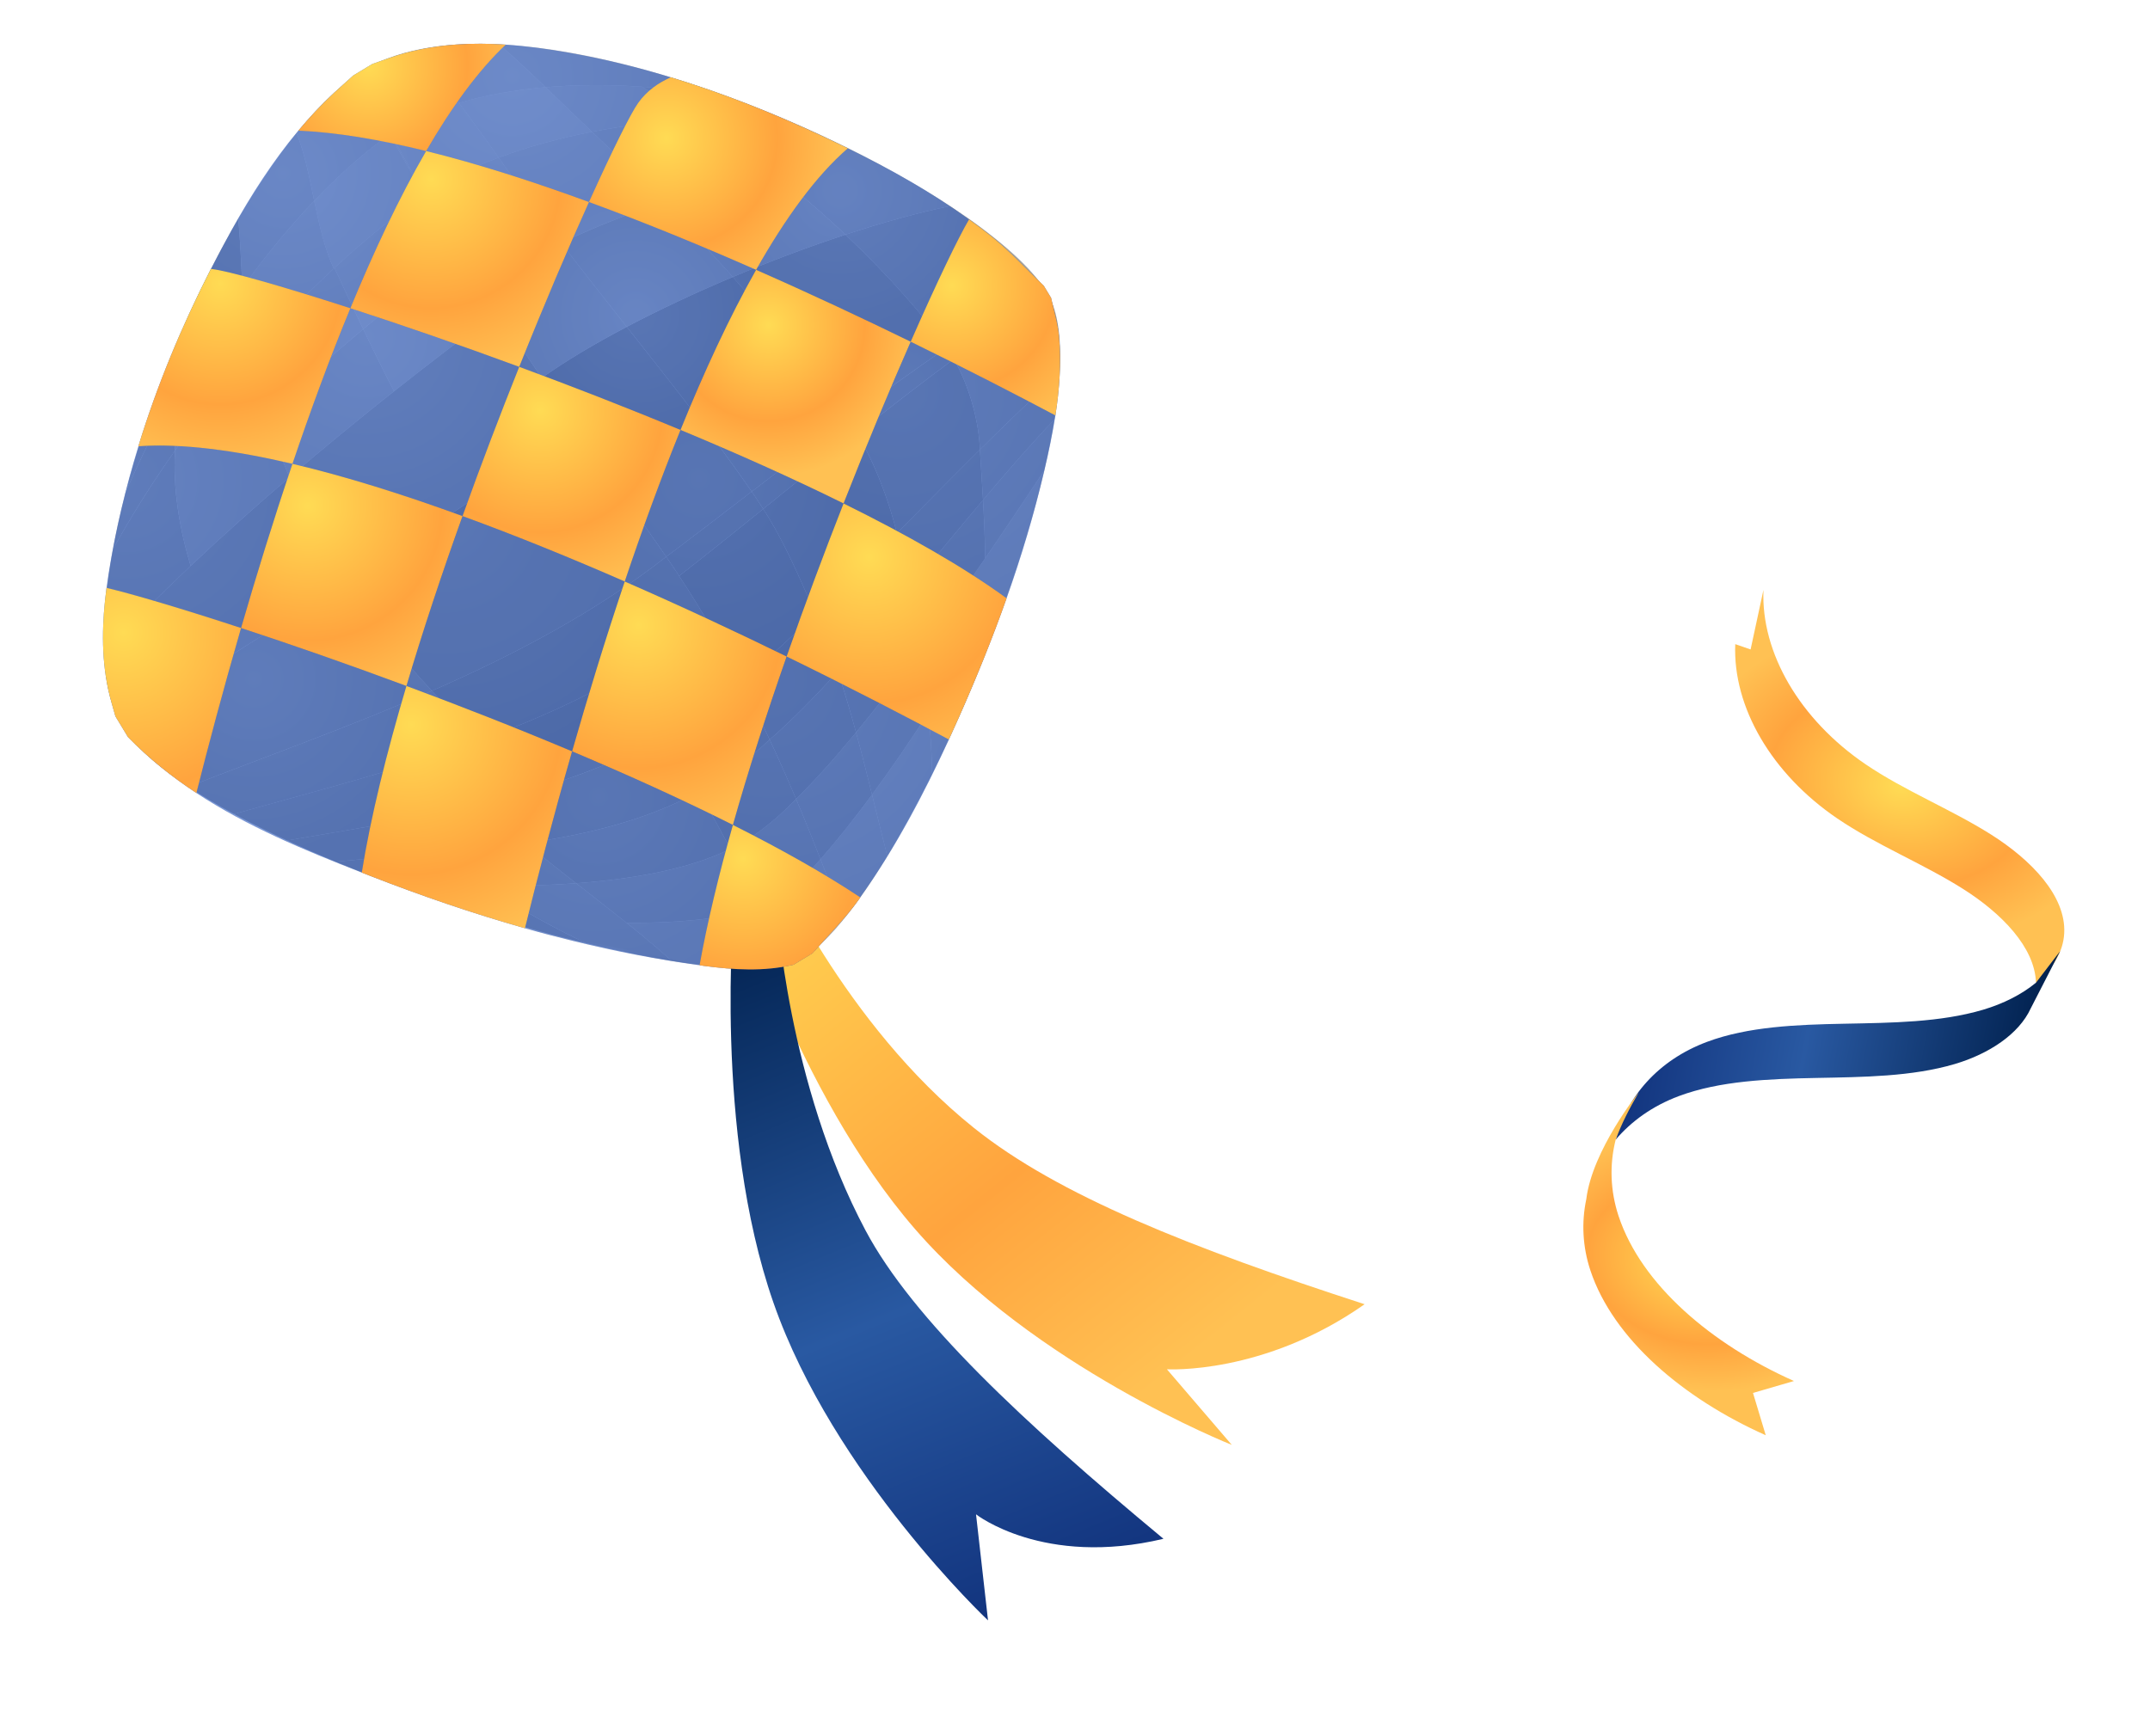<svg width="338" height="273" viewBox="0 0 338 273" fill="none" xmlns="http://www.w3.org/2000/svg">
<path d="M115.104 137.796C115.104 137.796 125.07 171.583 143.835 193.238C162.596 214.891 193.647 227.193 193.647 227.193L183.45 215.306C183.45 215.306 198.662 216.235 214.53 205.077C187.169 196.188 166.395 187.983 153.121 177.358C132.623 160.952 121.411 135.418 121.411 135.418L115.104 137.796Z" fill="url(#paint0_linear)"/>
<path d="M115.384 142.699C115.384 142.699 112.159 177.777 121.592 204.832C131.023 231.886 155.327 254.792 155.327 254.792L153.441 238.112C153.441 238.112 164.039 246.464 182.908 241.96C160.769 223.587 143.46 207.353 136.09 193.509C123.749 170.334 122.123 142.819 122.123 142.819L115.384 142.699Z" fill="url(#paint1_linear)"/>
<path d="M77.371 144.269C71.826 142.582 66.212 140.69 60.76 138.652C65.754 138.992 70.845 139.223 75.869 139.282C81.383 142.673 87.013 145.945 92.155 148.314C87.398 147.166 82.412 145.802 77.371 144.269Z" fill="#A1A1A1"/>
<path d="M92.156 148.314C87.013 145.944 81.384 142.672 75.869 139.281C80.894 139.342 85.851 139.229 90.577 138.883C95.938 143.067 101.31 147.199 105.567 151.074C101.441 150.399 96.912 149.464 92.156 148.314Z" fill="#A9A9A9"/>
<path d="M60.761 138.652C70.746 139.331 81.125 139.577 90.577 138.883C87.898 136.791 85.221 134.685 82.688 132.594C72.899 133.998 62.655 134.531 52.735 135.493C55.351 136.577 58.036 137.632 60.761 138.652Z" fill="#A1A1A1"/>
<path d="M52.735 135.493C62.655 134.531 72.899 133.998 82.688 132.594C80.155 130.501 77.767 128.421 75.663 126.381C65.461 128.837 55.015 130.451 45.128 132.16C47.574 133.295 50.12 134.408 52.735 135.493Z" fill="#A1A1A1"/>
<path d="M105.567 151.075C113.818 152.425 120.464 152.741 124.117 151.661C122.633 148.63 121.12 145.595 119.574 142.56C115.1 144.265 107.49 145.183 98.486 145.096C101.031 147.136 103.438 149.137 105.567 151.075Z" fill="#B0B0B0"/>
<path d="M98.487 145.096C107.491 145.183 115.101 144.265 119.574 142.56C118.028 139.526 116.45 136.495 114.838 133.473C108.556 136.556 100.03 138.19 90.577 138.884C93.257 140.976 95.941 143.055 98.487 145.096Z" fill="#A5A5A5"/>
<path d="M90.577 138.883C100.03 138.189 108.556 136.555 114.838 133.472C113.225 130.452 111.579 127.441 109.895 124.449C101.806 128.907 92.475 131.188 82.688 132.594C85.22 134.685 87.898 136.791 90.577 138.883Z" fill="#999999"/>
<path d="M82.688 132.594C92.475 131.188 101.806 128.908 109.895 124.45C108.212 121.459 106.492 118.485 104.735 115.539C95.823 120.624 85.866 123.924 75.663 126.381C77.767 128.421 80.155 130.501 82.688 132.594Z" fill="#909090"/>
<path d="M124.117 151.66C126.592 150.928 129.484 148.424 132.575 144.636C131.416 141.447 130.223 138.263 128.988 135.092C125.814 138.796 122.314 141.571 119.574 142.559C121.12 145.593 122.633 148.628 124.117 151.66Z" fill="#B7B7B7"/>
<path d="M119.574 142.56C122.314 141.572 125.814 138.797 128.988 135.093C127.754 131.921 126.477 128.763 125.147 125.628C121.787 129.15 118.16 131.919 114.838 133.473C116.45 136.495 118.028 139.526 119.574 142.56Z" fill="#A1A1A1"/>
<path d="M114.838 133.472C118.16 131.918 121.787 129.149 125.147 125.627C123.817 122.49 122.437 119.375 120.994 116.29C117.448 119.629 113.8 122.327 109.895 124.449C111.579 127.44 113.226 130.452 114.838 133.472Z" fill="#909090"/>
<path d="M109.895 124.451C113.8 122.329 117.448 119.63 120.994 116.292C119.551 113.206 118.048 110.152 116.474 107.136C112.844 110.392 108.904 113.161 104.735 115.54C106.492 118.486 108.213 121.46 109.895 124.451Z" fill="#868686"/>
<path d="M132.575 144.638C134.807 141.904 137.141 138.502 139.497 134.617C138.681 131.453 137.893 128.214 137.089 124.955C134.199 128.87 131.44 132.318 128.989 135.093C130.223 138.264 131.416 141.448 132.575 144.638Z" fill="#B8B8B8"/>
<path d="M128.989 135.094C131.44 132.319 134.198 128.871 137.089 124.956C136.284 121.696 135.463 118.417 134.58 115.171C131.269 119.189 128.081 122.761 125.147 125.628C126.477 128.763 127.754 131.922 128.989 135.094Z" fill="#A0A0A0"/>
<path d="M139.497 134.617C141.853 130.731 144.232 126.361 146.548 121.692C146.484 118.581 146.286 115.316 145.978 112.005C143 116.654 139.978 121.039 137.089 124.955C137.892 128.213 138.681 131.453 139.497 134.617Z" fill="#B8B8B8"/>
<path d="M137.089 124.954C139.978 121.038 143.001 116.653 145.978 112.005C145.67 108.692 145.254 105.334 144.754 102.037C141.327 106.689 137.892 111.152 134.58 115.17C135.464 118.416 136.284 121.695 137.089 124.954Z" fill="#A3A3A3"/>
<path d="M125.147 125.627C128.081 122.76 131.269 119.188 134.58 115.17C133.698 111.926 132.754 108.714 131.705 105.591C128.005 109.666 124.41 113.332 120.994 116.29C122.437 119.375 123.817 122.49 125.147 125.627Z" fill="#8F8F8F"/>
<path d="M120.994 116.29C124.41 113.332 128.005 109.666 131.705 105.591C130.654 102.468 129.498 99.432 128.19 96.538C124.059 100.512 120.109 104.134 116.474 107.134C118.048 110.15 119.551 113.204 120.994 116.29Z" fill="#848484"/>
<path d="M134.58 115.171C137.892 111.153 141.327 106.689 144.754 102.038C144.256 98.742 143.675 95.505 143.038 92.436C139.207 97.031 135.404 101.516 131.705 105.591C132.755 108.714 133.698 111.927 134.58 115.171Z" fill="#939393"/>
<path d="M131.705 105.59C135.404 101.515 139.207 97.03 143.038 92.436C142.401 89.367 141.708 86.468 140.987 83.844C136.632 88.242 132.322 92.565 128.191 96.537C129.498 99.431 130.654 102.467 131.705 105.59Z" fill="#888888"/>
<path d="M146.548 121.692C151.182 112.354 155.573 101.817 159.064 91.554C161.127 85.49 162.876 79.522 164.173 73.955C158.432 82.684 151.609 92.736 144.754 102.039C145.752 108.634 146.421 115.471 146.548 121.692Z" fill="#B8B8B8"/>
<path d="M144.754 102.038C148.182 97.387 151.601 92.548 154.881 87.782C154.845 84.601 154.705 81.508 154.541 78.621C150.728 83.137 146.868 87.842 143.037 92.436C143.675 95.505 144.255 98.741 144.754 102.038Z" fill="#9D9D9D"/>
<path d="M143.037 92.436C146.868 87.842 150.728 83.137 154.541 78.621C154.377 75.735 154.188 73.056 154.052 70.702C149.742 74.975 145.342 79.447 140.987 83.845C141.708 86.468 142.401 89.368 143.037 92.436Z" fill="#939393"/>
<path d="M154.881 87.781C158.162 83.013 161.303 78.319 164.173 73.953C164.822 71.17 165.358 68.486 165.765 65.941C162.121 69.778 158.354 74.105 154.541 78.621C154.705 81.507 154.845 84.6 154.881 87.781Z" fill="#AAAAAA"/>
<path d="M154.541 78.622C158.354 74.106 162.121 69.779 165.765 65.942C166.172 63.397 166.449 60.989 166.58 58.758C162.583 62.357 158.362 66.43 154.052 70.703C154.188 73.056 154.377 75.736 154.541 78.622L154.541 78.622Z" fill="#A3A3A3"/>
<path d="M45.128 132.16C57.33 130.051 70.381 128.088 82.775 124.505C80.425 122.136 77.792 119.308 75.206 116.501C62.308 121.188 48.96 124.567 36.788 127.991C39.392 129.402 42.189 130.796 45.128 132.16Z" fill="#A1A1A1"/>
<path d="M36.788 127.992C48.96 124.568 62.308 121.19 75.206 116.502C72.618 113.696 70.076 110.911 67.906 108.624C54.946 114.299 41.738 118.975 29.597 123.714C31.768 125.15 34.182 126.58 36.788 127.992Z" fill="#A1A1A1"/>
<path d="M82.775 124.505C95.169 120.924 106.904 115.722 116.474 107.134C114.711 103.756 112.86 100.428 110.909 97.158C100.547 105.818 88.102 111.815 75.206 116.501C77.792 119.308 80.425 122.136 82.775 124.505Z" fill="#898989"/>
<path d="M75.206 116.502C88.102 111.816 100.547 105.819 110.909 97.16C108.956 93.892 106.904 90.683 104.737 87.546C93.58 96.278 80.867 102.951 67.905 108.625C70.076 110.911 72.618 113.696 75.206 116.502Z" fill="#8C8C8C"/>
<path d="M29.596 123.713C24.84 120.569 21.24 117.4 19.316 114.341C30.027 106.896 42.039 99.426 54.255 91.636C57.589 96.578 63.146 103.605 67.905 108.624C54.945 114.298 41.738 118.974 29.596 123.713Z" fill="#A1A1A1"/>
<path d="M67.906 108.623C63.146 103.604 57.589 96.577 54.256 91.635C66.471 83.847 78.89 75.739 90.416 67.026C95.162 73.85 99.972 80.65 104.737 87.545C93.581 96.276 80.867 102.949 67.906 108.623Z" fill="#929292"/>
<path d="M19.317 114.341C30.028 106.896 42.039 99.426 54.256 91.636C51.284 87.224 48.185 81.353 45.509 75.046C34.738 84.274 24.562 93.777 16.351 102.669C16.564 107.449 17.505 111.456 19.317 114.341Z" fill="#A1A1A1"/>
<path d="M16.351 102.669C16.136 97.889 16.651 92.338 17.752 86.366C20.61 81.197 23.893 75.981 27.516 70.849C27.157 76.877 28.247 83.264 29.969 88.984C25.053 93.625 20.455 98.223 16.351 102.669Z" fill="#A1A1A1"/>
<path d="M29.969 88.985C28.247 83.266 27.157 76.879 27.516 70.85C31.139 65.718 35.098 60.672 39.305 55.842C40.581 61.996 42.833 68.739 45.509 75.046C40.123 79.661 34.886 84.344 29.969 88.985Z" fill="#B1B1B1"/>
<path d="M54.256 91.635C66.471 83.847 78.89 75.739 90.416 67.026C86.287 61.086 82.205 55.129 78.243 49.07C67.647 56.864 56.28 65.817 45.509 75.045C48.185 81.352 51.284 87.224 54.256 91.635Z" fill="#A9A9A9"/>
<path d="M45.509 75.046C50.895 70.431 56.43 65.886 61.942 61.52C60.275 58.295 58.66 55.018 57.1 51.764C51.947 56.052 46.807 60.633 41.883 65.386C42.94 68.63 44.171 71.892 45.509 75.046Z" fill="#BCBCBC"/>
<path d="M41.882 65.386C46.807 60.633 51.947 56.051 57.099 51.763C55.539 48.507 54.032 45.273 52.577 42.133C47.967 46.398 43.513 51.011 39.306 55.841C39.944 58.918 40.825 62.142 41.882 65.386Z" fill="#C3C3C3"/>
<path d="M61.942 61.519C67.455 57.154 72.946 52.967 78.243 49.071C76.262 46.041 74.311 42.987 72.398 39.897C67.42 43.478 62.253 47.474 57.099 51.763C58.66 55.018 60.275 58.294 61.942 61.519Z" fill="#C3C3C3"/>
<path d="M57.099 51.763C62.254 47.473 67.42 43.477 72.398 39.897C70.486 36.808 68.612 33.684 66.785 30.516C61.954 33.951 57.187 37.867 52.577 42.133C54.032 45.273 55.539 48.507 57.099 51.763Z" fill="#CBCBCB"/>
<path d="M116.474 107.135C113.509 101.454 110.296 95.911 106.77 90.56C110.818 87.424 115.276 83.837 119.985 80.033C123.213 84.985 125.738 90.907 128.19 96.539C124.059 100.513 120.109 104.135 116.474 107.135Z" fill="#818181"/>
<path d="M128.19 96.539C125.738 90.907 123.213 84.985 119.985 80.033C124.694 76.229 129.652 72.207 134.698 68.203C137.271 72.277 139.661 78.321 140.987 83.846C136.631 88.243 132.321 92.567 128.19 96.539Z" fill="#848484"/>
<path d="M140.987 83.846C139.661 78.321 137.271 72.277 134.698 68.204C139.744 64.198 144.878 60.21 149.94 56.473C151.857 59.67 153.854 65.285 154.052 70.703C149.742 74.976 145.342 79.448 140.987 83.846Z" fill="#8F8F8F"/>
<path d="M154.052 70.703C153.854 65.285 151.857 59.67 149.94 56.472C155.001 52.735 159.989 49.246 164.741 46.243C166.361 49.041 166.894 53.389 166.58 58.758C162.583 62.356 158.362 66.43 154.052 70.703Z" fill="#A0A0A0"/>
<path d="M106.769 90.559C106.104 89.547 105.426 88.543 104.737 87.545C108.845 84.471 113.381 80.98 118.181 77.294C118.807 78.2 119.388 79.118 119.985 80.032C115.276 83.836 110.818 87.423 106.769 90.559Z" fill="#8A8A8A"/>
<path d="M119.985 80.032C119.388 79.118 118.807 78.2 118.181 77.295C122.982 73.611 128.043 69.735 133.202 65.893C133.688 66.593 134.253 67.501 134.698 68.203C129.653 72.207 124.694 76.228 119.985 80.032Z" fill="#8D8D8D"/>
<path d="M134.698 68.204C134.253 67.502 133.688 66.594 133.202 65.894C138.361 62.05 143.616 58.243 148.8 54.693C149.147 55.191 149.646 55.986 149.94 56.473C144.878 60.21 139.744 64.198 134.698 68.204Z" fill="#959595"/>
<path d="M149.94 56.471C149.646 55.985 149.148 55.189 148.8 54.692C153.986 51.144 159.099 47.855 163.978 45.051C164.261 45.456 164.516 45.853 164.741 46.242C159.989 49.246 155.001 52.734 149.94 56.471Z" fill="#A2A2A2"/>
<path d="M104.737 87.545C98.208 78.097 91.595 68.831 85.178 59.429C88.824 56.823 93.402 54.087 98.532 51.386C105.434 60.116 112.255 68.728 118.181 77.295C113.382 80.98 108.845 84.472 104.737 87.545Z" fill="#8E8E8E"/>
<path d="M118.181 77.295C112.255 68.729 105.434 60.117 98.532 51.386C103.663 48.686 109.346 46.02 115.201 43.552C122.246 51.447 128.603 59.264 133.202 65.893C128.043 69.735 122.981 73.612 118.181 77.295Z" fill="#909090"/>
<path d="M85.178 59.428C88.824 56.822 93.402 54.086 98.532 51.385C95.081 47.021 91.609 42.627 88.22 38.194C83.345 40.501 79.06 42.901 75.731 45.188C78.808 49.994 81.969 54.728 85.178 59.428Z" fill="#B8B8B8"/>
<path d="M75.731 45.189C79.06 42.902 83.345 40.501 88.22 38.195C84.831 33.764 81.523 29.293 78.397 24.777C73.929 26.435 69.971 28.374 66.785 30.516C69.661 35.505 72.654 40.384 75.731 45.189Z" fill="#CACACA"/>
<path d="M98.532 51.386C103.663 48.685 109.346 46.019 115.201 43.551C111.679 39.603 107.986 35.634 104.253 31.783C98.562 33.682 93.096 35.89 88.221 38.195C91.61 42.628 95.081 47.022 98.532 51.386Z" fill="#B7B7B7"/>
<path d="M88.22 38.195C93.096 35.89 98.562 33.682 104.253 31.782C100.521 27.932 96.752 24.2 93.077 20.722C87.847 21.741 82.866 23.118 78.396 24.777C81.523 29.293 84.831 33.764 88.22 38.195Z" fill="#C7C7C7"/>
<path d="M133.202 65.892C128.603 59.263 122.246 51.447 115.201 43.551C121.057 41.081 127.086 38.81 132.909 36.898C139.864 43.471 145.528 50.001 148.8 54.692C143.616 58.241 138.361 62.049 133.202 65.892Z" fill="#979797"/>
<path d="M148.8 54.692C145.527 50.002 139.864 43.472 132.909 36.898C138.73 34.985 144.346 33.432 149.377 32.401C156.126 36.836 161.306 41.242 163.978 45.052C159.099 47.856 153.986 51.144 148.8 54.692Z" fill="#A3A3A3"/>
<path d="M115.2 43.551C121.057 41.081 127.086 38.81 132.909 36.898C129.431 33.61 125.628 30.311 121.641 27.225C115.862 28.294 109.945 29.884 104.253 31.782C107.986 35.634 111.679 39.602 115.2 43.551Z" fill="#B4B4B4"/>
<path d="M104.253 31.783C109.945 29.885 115.862 28.295 121.641 27.225C117.653 24.14 113.48 21.268 109.257 18.831C103.788 19.049 98.308 19.706 93.078 20.723C96.752 24.2 100.522 27.933 104.253 31.783Z" fill="#C0C0C0"/>
<path d="M132.909 36.898C125.953 30.323 117.702 23.703 109.257 18.831C114.725 18.613 120.182 18.835 125.365 19.576C134.31 23.502 142.627 27.966 149.377 32.401C144.346 33.432 138.73 34.985 132.909 36.898Z" fill="#AFAFAF"/>
<path d="M17.752 86.366C18.288 83.46 18.962 80.452 19.759 77.388C22.135 71.896 24.921 66.337 28.015 60.911C27.781 64.449 27.657 67.94 27.488 70.887C23.877 76.006 20.602 81.209 17.752 86.366Z" fill="#A1A1A1"/>
<path d="M27.488 70.887C27.657 67.94 27.782 64.449 28.015 60.911C31.108 55.485 34.506 50.193 38.106 45.236C38.312 49.069 38.599 52.878 39.242 55.914C35.048 60.733 31.101 65.769 27.488 70.887Z" fill="#B6B6B6"/>
<path d="M19.76 77.386C24.512 66.404 30.907 55.149 38.106 45.234C37.898 41.401 37.77 37.546 37.444 34.419C31.565 44.501 26.305 56.403 22.503 68.053C21.477 71.196 20.557 74.32 19.76 77.386Z" fill="#A1A1A1"/>
<path d="M39.242 55.913C38.599 52.877 38.312 49.068 38.106 45.235C41.704 40.277 45.504 35.654 49.399 31.568C50.184 35.336 51.02 39.106 52.473 42.23C47.876 46.488 43.437 51.093 39.242 55.913Z" fill="#C5C5C5"/>
<path d="M52.473 42.231C51.02 39.107 50.184 35.338 49.398 31.569C53.294 27.483 57.283 23.933 61.264 21.121C63.024 24.281 64.818 27.457 66.64 30.62C61.821 34.057 57.069 37.971 52.473 42.231Z" fill="#CECECE"/>
<path d="M38.106 45.236C37.898 41.403 37.769 37.547 37.444 34.421C40.383 29.379 43.477 24.793 46.623 20.92C47.877 24.035 48.613 27.8 49.399 31.569C45.503 35.655 41.704 40.278 38.106 45.236Z" fill="#BEBEBE"/>
<path d="M49.399 31.568C48.613 27.8 47.877 24.035 46.623 20.919C49.767 17.046 52.963 13.887 56.104 11.7C57.781 14.809 59.505 17.957 61.264 21.119C57.283 23.931 53.294 27.482 49.399 31.568Z" fill="#C6C6C6"/>
<path d="M66.64 30.62C66.689 30.585 66.737 30.55 66.785 30.516C64.963 27.353 63.167 24.18 61.407 21.019C61.359 21.051 61.312 21.086 61.264 21.12C63.024 24.28 64.818 27.456 66.64 30.619L66.64 30.62Z" fill="#D1D1D1"/>
<path d="M61.264 21.119C61.312 21.086 61.359 21.051 61.408 21.019C59.647 17.858 57.923 14.71 56.244 11.603C56.197 11.635 56.151 11.667 56.104 11.699C57.782 14.808 59.505 17.957 61.265 21.119L61.264 21.119Z" fill="#CACACA"/>
<path d="M66.785 30.516C64.963 27.352 63.167 24.179 61.408 21.019C64.373 19.009 68.026 17.395 72.158 16.177C74.271 19.032 76.41 21.911 78.397 24.777C73.929 26.435 69.971 28.374 66.785 30.516Z" fill="#D1D1D1"/>
<path d="M78.397 24.777C76.41 21.912 74.271 19.033 72.158 16.177C76.29 14.961 80.898 14.14 85.776 13.717C88.251 16.092 90.728 18.511 93.077 20.723C87.847 21.741 82.866 23.118 78.397 24.777Z" fill="#CECECE"/>
<path d="M61.408 21.02C59.647 17.859 57.923 14.711 56.244 11.604C58.99 9.725 62.313 8.46 66.067 7.718C67.956 10.491 70.044 13.324 72.158 16.178C68.026 17.396 64.373 19.01 61.408 21.02Z" fill="#CACACA"/>
<path d="M72.158 16.176C70.044 13.322 67.956 10.49 66.067 7.717C69.823 6.975 74.009 6.757 78.48 6.975C80.826 9.012 83.3 11.342 85.776 13.716C80.898 14.139 76.29 14.96 72.158 16.176Z" fill="#C7C7C7"/>
<path d="M93.078 20.722C90.728 18.51 88.252 16.091 85.776 13.716C90.653 13.293 95.798 13.271 101 13.645C103.783 15.425 106.544 17.27 109.257 18.83C103.788 19.048 98.308 19.705 93.078 20.722Z" fill="#C5C5C5"/>
<path d="M109.257 18.831C106.544 17.272 103.783 15.427 101 13.646C106.202 14.022 111.46 14.798 116.567 15.974C119.544 17.107 122.487 18.314 125.364 19.577C120.181 18.836 114.724 18.614 109.257 18.831Z" fill="#B6B6B6"/>
<path d="M85.776 13.718C95.53 12.874 106.354 13.622 116.568 15.974C113.592 14.841 110.582 13.782 107.57 12.818C97.509 9.594 87.424 7.413 78.48 6.976C80.826 9.014 83.3 11.344 85.776 13.718Z" fill="#BEBEBE"/>
<g opacity="0.8">
<g opacity="0.8">
<g opacity="0.8">
<g opacity="0.8">
<g opacity="0.8">
<path opacity="0.8" d="M123.662 103.229C134.184 108.368 143.111 113.033 149.172 116.28C149.695 115.138 150.214 113.995 150.723 112.846C153.465 106.672 156.001 100.423 158.246 94.075C151.505 89.149 142.592 84.094 132.615 79.161C129.6 86.835 126.545 94.988 123.662 103.229Z" fill="url(#paint2_radial)"/>
</g>
</g>
</g>
</g>
<g opacity="0.8">
<g opacity="0.8">
<g opacity="0.8">
<g opacity="0.8">
<path opacity="0.8" d="M98.215 91.433C100.918 83.391 103.853 75.314 106.981 67.602C98.457 64.054 89.835 60.708 81.625 57.68C78.662 65.091 75.621 73.04 72.711 81.148C81.226 84.256 89.865 87.785 98.215 91.433Z" fill="url(#paint3_radial)"/>
</g>
</g>
</g>
</g>
<g opacity="0.8">
<g opacity="0.8">
<g opacity="0.8">
<g opacity="0.8">
<path opacity="0.8" d="M109.979 151.773C110.22 151.805 110.456 151.85 110.697 151.882C115.375 152.497 120.077 152.798 124.745 151.695C125.745 151.092 126.746 150.488 127.746 149.884C130.133 147.145 132.749 144.572 134.869 141.638C134.996 141.462 135.116 141.28 135.242 141.102C129.556 137.317 122.715 133.484 115.217 129.71C113.009 137.52 111.198 144.996 109.979 151.773Z" fill="url(#paint4_radial)"/>
</g>
</g>
</g>
</g>
<g opacity="0.8">
<g opacity="0.8">
<g opacity="0.8">
<g opacity="0.8">
<path opacity="0.8" d="M16.747 92.437C16.045 97.733 15.878 103.058 16.999 108.367C17.301 109.803 17.755 111.208 18.14 112.629C18.799 113.718 19.458 114.809 20.117 115.9C23.432 119.297 27.05 122.176 30.873 124.693C32.701 117.444 35.071 108.499 37.897 98.753C28.419 95.642 20.878 93.422 16.747 92.437Z" fill="url(#paint5_radial)"/>
</g>
</g>
</g>
</g>
<g opacity="0.8">
<g opacity="0.8">
<g opacity="0.8">
<g opacity="0.8">
<path opacity="0.8" d="M55.082 48.466C43.816 44.816 35.642 42.551 33.283 42.297C33.239 42.294 33.197 42.298 33.154 42.294C28.549 51.295 24.697 60.569 21.752 70.166C28.561 69.695 36.867 70.79 45.977 72.93C48.782 64.648 51.829 56.347 55.082 48.466Z" fill="url(#paint6_radial)"/>
</g>
</g>
</g>
</g>
<g opacity="0.8">
<g opacity="0.8">
<g opacity="0.8">
<g opacity="0.8">
<path opacity="0.8" d="M165.92 65.32C166.56 61.202 166.867 57.048 166.478 52.828C166.292 50.81 165.666 48.832 165.241 46.834C164.857 46.198 164.472 45.561 164.088 44.926C161.342 42.314 158.764 39.493 155.816 37.133C154.679 36.221 153.518 35.349 152.342 34.499C150.651 37.374 147.3 44.324 143.168 53.73C152.205 58.148 160.061 62.213 165.92 65.32Z" fill="url(#paint7_radial)"/>
</g>
</g>
</g>
</g>
<g opacity="0.8">
<g opacity="0.8">
<g opacity="0.8">
<g opacity="0.8">
<path opacity="0.8" d="M89.937 118.143C81.226 114.473 72.361 111.002 63.894 107.857C60.77 118.387 58.272 128.462 56.877 137.205L58.405 137.803C66.338 140.893 74.37 143.644 82.525 145.956C84.338 138.603 86.849 128.912 89.937 118.143Z" fill="url(#paint8_radial)"/>
</g>
</g>
</g>
</g>
<g opacity="0.8">
<g opacity="0.8">
<g opacity="0.8">
<g opacity="0.8">
<path opacity="0.8" d="M100.336 16.167C99.171 17.799 96.321 23.493 92.593 31.767C101.379 34.99 110.288 38.655 118.866 42.429C123.449 34.324 128.282 27.654 133.288 23.319C132.036 22.706 130.777 22.101 129.512 21.51C121.679 17.84 113.684 14.653 105.462 12.155C103.493 13.014 101.678 14.29 100.336 16.167Z" fill="url(#paint9_radial)"/>
</g>
</g>
</g>
</g>
<g opacity="0.8">
<g opacity="0.8">
<g opacity="0.8">
<g opacity="0.8">
<path opacity="0.8" d="M66.993 23.747C70.996 16.847 75.188 11.088 79.511 7.019C74.26 6.667 69.006 6.923 63.765 8.309C61.989 8.778 60.275 9.471 58.533 10.06C57.533 10.664 56.533 11.268 55.532 11.873C54.528 12.779 53.515 13.676 52.52 14.594C50.5 16.464 48.647 18.461 46.903 20.539C52.896 20.801 59.699 21.949 66.993 23.747Z" fill="url(#paint10_radial)"/>
</g>
</g>
</g>
</g>
<g opacity="0.8">
<g opacity="0.8">
<g opacity="0.8">
<g opacity="0.8">
<path opacity="0.8" d="M149.181 116.28C145.203 124.919 140.777 133.33 135.235 141.099C129.554 137.318 122.709 133.483 115.22 129.711C117.64 121.115 120.553 112.128 123.659 103.225C134.183 108.375 143.108 113.032 149.181 116.28Z" fill="url(#paint11_radial)"/>
</g>
</g>
</g>
</g>
<g opacity="0.8">
<g opacity="0.8">
<g opacity="0.8">
<g opacity="0.8">
<path opacity="0.8" d="M45.973 72.928C42.993 81.753 40.274 90.529 37.896 98.758C28.417 95.646 20.884 93.42 16.748 92.428C16.844 91.689 16.95 90.941 17.07 90.186C18.166 83.352 19.753 76.686 21.757 70.171C28.555 69.694 36.869 70.797 45.973 72.928Z" fill="url(#paint12_radial)"/>
</g>
</g>
</g>
</g>
<g opacity="0.8">
<g opacity="0.8">
<g opacity="0.8">
<g opacity="0.8">
<path opacity="0.8" d="M72.711 81.149C69.522 90.031 66.493 99.1 63.894 107.858C72.361 111.002 81.226 114.473 89.937 118.144C92.358 109.697 95.135 100.595 98.215 91.433C89.865 87.785 81.226 84.256 72.711 81.149Z" fill="url(#paint13_radial)"/>
</g>
</g>
</g>
</g>
<g opacity="0.8">
<g opacity="0.8">
<g opacity="0.8">
<g opacity="0.8">
<path opacity="0.8" d="M165.924 65.317C165.457 68.266 164.845 71.18 164.156 74.094C162.566 80.884 160.567 87.536 158.249 94.07C151.508 89.149 142.593 84.096 132.615 79.159C136.332 69.704 139.981 60.984 143.165 53.726C152.207 58.143 160.061 62.206 165.924 65.317Z" fill="url(#paint14_radial)"/>
</g>
</g>
</g>
</g>
<g opacity="0.8">
<g opacity="0.8">
<g opacity="0.8">
<g opacity="0.8">
<path opacity="0.8" d="M81.625 57.681C89.834 60.709 98.457 64.055 106.981 67.603C110.69 58.461 114.672 49.847 118.866 42.43C110.288 38.656 101.379 34.991 92.593 31.767C89.409 38.828 85.587 47.771 81.625 57.681Z" fill="url(#paint15_radial)"/>
</g>
</g>
</g>
</g>
<g opacity="0.8">
<g opacity="0.8">
<g opacity="0.8">
<g opacity="0.8">
<path opacity="0.8" d="M66.993 23.751C62.801 30.983 58.808 39.444 55.082 48.471C43.82 44.823 35.64 42.553 33.286 42.3C33.237 42.299 33.19 42.296 33.161 42.299C34.212 40.238 35.309 38.178 36.431 36.135C39.493 30.626 42.874 25.34 46.904 20.535C52.899 20.805 59.702 21.953 66.993 23.751Z" fill="url(#paint16_radial)"/>
</g>
</g>
</g>
</g>
<g opacity="0.8">
<g opacity="0.8">
<g opacity="0.8">
<g opacity="0.8">
<path opacity="0.8" d="M109.98 151.767C100.642 150.507 91.508 148.504 82.526 145.959L109.98 151.767Z" fill="url(#paint17_radial)"/>
</g>
</g>
</g>
</g>
<g opacity="0.8">
<g opacity="0.8">
<g opacity="0.8">
<g opacity="0.8">
<path opacity="0.8" d="M152.346 34.498C150.652 37.368 147.303 44.324 143.165 53.724C135.71 50.086 127.456 46.203 118.863 42.429C123.455 34.321 128.281 27.651 133.295 23.319C139.926 26.57 146.361 30.159 152.346 34.498Z" fill="url(#paint18_radial)"/>
</g>
</g>
</g>
</g>
<g opacity="0.8">
<g opacity="0.8">
<g opacity="0.8">
<g opacity="0.8">
<path opacity="0.8" d="M98.215 91.433C107.213 95.362 115.873 99.424 123.662 103.23C126.545 94.989 129.6 86.836 132.615 79.161C124.569 75.182 115.832 71.284 106.981 67.603C103.853 75.314 100.918 83.391 98.215 91.433Z" fill="url(#paint19_radial)"/>
</g>
</g>
</g>
</g>
<g opacity="0.8">
<g opacity="0.8">
<g opacity="0.8">
<g opacity="0.8">
<path opacity="0.8" d="M115.217 129.711C107.328 125.741 98.715 121.842 89.937 118.144C86.849 128.912 84.338 138.603 82.525 145.956C91.512 148.506 100.65 150.509 109.979 151.773C111.198 144.996 113.009 137.52 115.217 129.711Z" fill="url(#paint20_radial)"/>
</g>
</g>
</g>
</g>
<g opacity="0.8">
<g opacity="0.8">
<g opacity="0.8">
<g opacity="0.8">
<path opacity="0.8" d="M89.937 118.143C98.715 121.841 107.329 125.74 115.217 129.71C117.646 121.116 120.552 112.123 123.662 103.229C115.873 99.423 107.213 95.362 98.215 91.432C95.135 100.594 92.358 109.696 89.937 118.143Z" fill="url(#paint21_radial)"/>
</g>
</g>
</g>
</g>
<g opacity="0.8">
<g opacity="0.8">
<g opacity="0.8">
<g opacity="0.8">
<path opacity="0.8" d="M132.615 79.161C136.33 69.708 139.981 60.989 143.168 53.73C135.714 50.086 127.458 46.207 118.866 42.429C114.672 49.845 110.69 58.46 106.981 67.602C115.832 71.283 124.569 75.182 132.615 79.161Z" fill="url(#paint22_radial)"/>
</g>
</g>
</g>
</g>
<g opacity="0.8">
<g opacity="0.8">
<g opacity="0.8">
<g opacity="0.8">
<path opacity="0.8" d="M63.892 107.852C60.768 118.392 58.274 128.46 56.872 137.201C47.859 133.682 38.909 129.984 30.875 124.695C32.697 117.439 35.066 108.501 37.896 98.758C45.554 101.267 54.477 104.359 63.892 107.852Z" fill="url(#paint23_radial)"/>
</g>
</g>
</g>
</g>
<g opacity="0.8">
<g opacity="0.8">
<g opacity="0.8">
<g opacity="0.8">
<path opacity="0.8" d="M105.46 12.159C103.497 13.018 101.676 14.29 100.342 16.166C99.175 17.802 96.32 23.497 92.586 31.77C83.776 28.532 75.085 25.75 66.992 23.752C70.996 16.851 75.192 11.09 79.512 7.023C82.823 7.24 86.141 7.702 89.457 8.288C94.895 9.252 100.229 10.559 105.46 12.159Z" fill="url(#paint24_radial)"/>
</g>
</g>
</g>
</g>
<g opacity="0.8">
<g opacity="0.8">
<g opacity="0.8">
<g opacity="0.8">
<path opacity="0.8" d="M72.711 81.15C75.621 73.041 78.662 65.092 81.625 57.681C71.905 54.097 62.774 50.958 55.082 48.468C51.829 56.349 48.782 64.649 45.977 72.932C54.382 74.909 63.467 77.776 72.711 81.15Z" fill="url(#paint25_radial)"/>
</g>
</g>
</g>
</g>
<g opacity="0.8">
<g opacity="0.8">
<g opacity="0.8">
<g opacity="0.8">
<path opacity="0.8" d="M45.977 72.932C42.99 81.749 40.28 90.531 37.897 98.753C45.554 101.265 54.472 104.358 63.894 107.859C66.493 99.101 69.522 90.032 72.711 81.15C63.468 77.776 54.382 74.909 45.977 72.932Z" fill="url(#paint26_radial)"/>
</g>
</g>
</g>
</g>
<g opacity="0.8">
<g opacity="0.8">
<g opacity="0.8">
<g opacity="0.8">
<path opacity="0.8" d="M92.593 31.767C83.776 28.533 75.089 25.744 66.993 23.747C62.797 30.978 58.808 39.445 55.082 48.467C62.775 50.958 71.906 54.097 81.625 57.681C85.587 47.771 89.409 38.828 92.593 31.767Z" fill="url(#paint27_radial)"/>
</g>
</g>
</g>
</g>
</g>
<g opacity="0.8">
<g opacity="0.8">
<path opacity="0.8" d="M92.592 31.767C92.591 31.765 92.59 31.765 92.588 31.765C93.578 29.573 94.502 27.57 95.354 25.766C94.504 27.57 93.579 29.573 92.592 31.767ZM155.818 37.133C154.682 36.221 153.52 35.35 152.346 34.501C152.347 34.501 152.348 34.499 152.348 34.499C146.361 30.16 139.927 26.57 133.295 23.319C129.142 26.909 125.12 32.119 121.249 38.406C125.115 32.12 129.141 26.908 133.288 23.319C132.036 22.706 130.777 22.101 129.512 21.509C121.68 17.84 113.684 14.652 105.462 12.155C105.46 12.157 105.459 12.158 105.457 12.158C100.228 10.558 94.895 9.251 89.458 8.287C86.143 7.701 82.823 7.239 79.512 7.02C75.195 11.088 70.999 16.849 66.995 23.748C66.994 23.748 66.994 23.747 66.994 23.747C66.992 23.748 66.992 23.749 66.991 23.751C62.081 22.538 57.398 21.631 53.028 21.08C57.398 21.628 62.081 22.536 66.994 23.747C70.997 16.847 75.189 11.086 79.511 7.017C74.26 6.665 69.007 6.921 63.764 8.309C61.99 8.778 60.275 9.471 58.533 10.059C57.534 10.664 56.534 11.268 55.534 11.873C54.528 12.778 53.515 13.676 52.52 14.594C50.503 16.462 48.651 18.457 46.908 20.534L46.903 20.533C42.875 25.34 39.492 30.625 36.432 36.135C35.309 38.177 34.211 40.235 33.161 42.295L33.154 42.295C28.549 51.295 24.696 60.569 21.753 70.167C27.356 69.778 33.981 70.464 41.224 71.907C33.982 70.467 27.353 69.778 21.758 70.171C19.753 76.685 18.166 83.351 17.07 90.186C16.951 90.941 16.844 91.687 16.748 92.427C18.791 92.916 21.668 93.711 25.192 94.76C21.666 93.714 18.787 92.922 16.747 92.436C16.046 97.732 15.878 103.056 16.999 108.364C17.302 109.802 17.756 111.207 18.141 112.628C18.799 113.717 19.458 114.808 20.118 115.899C23.434 119.294 27.05 122.174 30.874 124.692C31.185 123.455 31.519 122.152 31.861 120.82C31.519 122.153 31.187 123.457 30.877 124.695C38.911 129.984 47.86 133.682 56.872 137.201C58.275 128.46 60.768 118.395 63.891 107.856C63.893 107.856 63.894 107.856 63.894 107.856C60.77 118.388 58.272 128.462 56.877 137.206L58.405 137.803C66.338 140.893 74.372 143.643 82.525 145.956C82.536 145.959 82.549 145.962 82.56 145.966L82.526 145.959C85.102 146.688 87.697 147.36 90.298 147.997C96.774 149.579 103.327 150.87 109.98 151.773C110.221 151.805 110.457 151.85 110.698 151.883C115.376 152.498 120.077 152.798 124.745 151.695C125.745 151.092 126.745 150.488 127.746 149.884C130.135 147.145 132.749 144.572 134.869 141.638C134.997 141.462 135.116 141.279 135.242 141.102C135.241 141.1 135.238 141.1 135.236 141.098C140.777 133.329 145.203 124.919 149.18 116.281C149.179 116.281 149.176 116.279 149.174 116.278C149.697 115.137 150.214 113.994 150.723 112.847C153.465 106.671 156 100.422 158.247 94.075C151.504 89.149 142.592 84.094 132.616 79.161C132.616 79.16 132.618 79.16 132.618 79.159C142.594 84.096 151.507 89.148 158.25 94.07C160.567 87.535 162.566 80.883 164.155 74.093C164.846 71.179 165.457 68.265 165.924 65.316C165.923 65.316 165.921 65.314 165.92 65.314C166.56 61.199 166.867 57.045 166.479 52.828C166.292 50.81 165.666 48.831 165.242 46.834C164.856 46.198 164.474 45.561 164.088 44.926C161.341 42.313 158.764 39.493 155.818 37.133Z" fill="#134DC4"/>
</g>
</g>
<path d="M123.664 103.231C134.184 108.37 143.111 113.035 149.171 116.282C149.695 115.14 150.214 113.997 150.723 112.848C153.467 106.673 156.001 100.425 158.246 94.076C151.505 89.151 142.592 84.095 132.615 79.163C129.6 86.837 126.545 94.99 123.664 103.231Z" fill="url(#paint28_radial)"/>
<path d="M72.712 81.15C81.227 84.257 89.866 87.786 98.215 91.434C100.918 83.393 103.854 75.316 106.982 67.604C98.458 64.055 89.835 60.709 81.626 57.681C78.663 65.092 75.622 73.041 72.712 81.15Z" fill="url(#paint29_radial)"/>
<path d="M109.98 151.774C110.22 151.806 110.458 151.852 110.697 151.884C115.375 152.499 120.078 152.8 124.746 151.696C125.746 151.094 126.746 150.489 127.746 149.885C130.135 147.147 132.75 144.574 134.87 141.64C134.997 141.465 135.117 141.28 135.243 141.103C129.556 137.319 122.716 133.485 115.218 129.712C113.008 137.521 111.199 144.996 109.98 151.774Z" fill="url(#paint30_radial)"/>
<path d="M17 108.366C17.302 109.802 17.755 111.207 18.141 112.628C18.798 113.717 19.459 114.808 20.118 115.9C23.433 119.295 27.051 122.173 30.874 124.692C32.701 117.443 35.072 108.498 37.898 98.75C28.418 95.641 20.878 93.421 16.748 92.435C16.045 97.731 15.879 103.056 17 108.366Z" fill="url(#paint31_radial)"/>
<path d="M33.283 42.298C33.239 42.294 33.197 42.3 33.154 42.296C28.548 51.295 24.697 60.569 21.752 70.167C28.561 69.695 36.867 70.79 45.976 72.931C48.782 64.648 51.829 56.348 55.082 48.468C43.9 44.845 35.764 42.585 33.337 42.304C33.318 42.302 33.301 42.3 33.283 42.298Z" fill="url(#paint32_radial)"/>
<path d="M143.168 53.732C152.206 58.152 160.06 62.215 165.92 65.322C166.56 61.204 166.867 57.05 166.478 52.832C166.292 50.81 165.666 48.833 165.241 46.836C164.857 46.2 164.473 45.563 164.087 44.928C161.342 42.316 158.764 39.495 155.817 37.135C154.679 36.223 153.518 35.351 152.344 34.501C150.651 37.378 147.3 44.326 143.168 53.732Z" fill="url(#paint33_radial)"/>
<path d="M56.876 137.206L58.406 137.804C66.338 140.894 74.371 143.644 82.525 145.957C84.338 138.604 86.848 128.912 89.937 118.144C81.226 114.474 72.362 111.002 63.895 107.858C60.77 118.39 58.273 128.463 56.876 137.206Z" fill="url(#paint34_radial)"/>
<path d="M100.337 16.168C99.174 17.798 96.321 23.494 92.593 31.768C101.38 34.989 110.289 38.653 118.867 42.429C123.449 34.324 128.283 27.653 133.289 23.318C132.035 22.705 130.778 22.102 129.513 21.509C121.68 17.84 113.685 14.652 105.463 12.155C103.494 13.015 101.679 14.289 100.337 16.168Z" fill="url(#paint35_radial)"/>
<path d="M63.765 8.31C61.991 8.781 60.275 9.473 58.533 10.061C57.533 10.665 56.533 11.27 55.533 11.874C54.529 12.781 53.516 13.678 52.521 14.595C50.5 16.465 48.647 18.464 46.903 20.542C52.896 20.804 59.699 21.95 66.995 23.748C70.996 16.848 75.189 11.089 79.512 7.02C74.261 6.666 69.006 6.924 63.765 8.31Z" fill="url(#paint36_radial)"/>
<path d="M89.938 118.143C98.715 121.843 107.329 125.74 115.218 129.71C117.647 121.115 120.553 112.124 123.664 103.229C115.874 99.424 107.213 95.362 98.215 91.433C95.135 100.595 92.36 109.697 89.938 118.143Z" fill="url(#paint37_radial)"/>
<path d="M106.981 67.603C115.832 71.284 124.569 75.183 132.615 79.161C136.33 69.709 139.981 60.989 143.168 53.73C135.714 50.086 127.458 46.208 118.866 42.429C114.673 49.844 110.69 58.46 106.981 67.603Z" fill="url(#paint38_radial)"/>
<path d="M37.898 98.751C45.553 101.264 54.474 104.356 63.895 107.859C66.494 99.1 69.523 90.032 72.711 81.15C63.468 77.776 54.382 74.909 45.976 72.931C42.991 81.749 40.281 90.531 37.898 98.751Z" fill="url(#paint39_radial)"/>
<path d="M55.082 48.469C62.775 50.96 71.906 54.097 81.626 57.681C85.589 47.772 89.408 38.828 92.593 31.769C83.776 28.534 75.089 25.744 66.995 23.748C62.797 30.979 58.807 39.446 55.082 48.469Z" fill="url(#paint40_radial)"/>
<path d="M275.21 102.121L272.798 101.285C272.394 111.197 278.525 121.674 288.835 128.693C294.945 132.851 302.275 135.772 308.579 139.754C314.615 143.566 319.9 148.922 320.074 154.519C322.648 152.399 324.359 149.753 324.514 146.738C324.818 140.87 319.316 135.206 313.015 131.223C306.71 127.241 299.379 124.322 293.269 120.163C282.958 113.145 276.829 102.668 277.231 92.757L275.21 102.121Z" fill="url(#paint41_radial)"/>
<path d="M320.074 154.52C317.814 156.385 314.892 157.844 311.746 158.775C305.018 160.766 297.375 160.823 289.921 160.97C282.467 161.114 274.814 161.411 268.371 163.818C260.599 166.72 255.676 172.568 253.995 179.205C256.464 176.303 259.784 173.899 263.937 172.347C270.382 169.942 278.033 169.645 285.485 169.498C292.94 169.352 300.583 169.297 307.312 167.306C312.662 165.72 317.383 162.62 319.243 158.572L323.872 149.554L320.074 154.52Z" fill="url(#paint42_linear)"/>
<path d="M249.379 188.565C248.609 192.197 248.792 196.033 250.017 199.737C253.597 210.549 264.651 219.915 277.592 225.679L275.588 219.026L282.028 217.15C269.084 211.384 258.033 202.018 254.454 191.206C253.142 187.243 253.018 183.122 253.983 179.267C254.874 176.774 256.174 174.264 257.636 171.752C257.636 171.752 250.324 180.824 249.379 188.565Z" fill="url(#paint43_radial)"/>
<defs>
<linearGradient id="paint0_linear" x1="121.434" y1="126.949" x2="189.229" y2="211.784" gradientUnits="userSpaceOnUse">
<stop stop-color="#FFDB54"/>
<stop offset="0.634" stop-color="#FFA43E"/>
<stop offset="1" stop-color="#FFC153"/>
</linearGradient>
<linearGradient id="paint1_linear" x1="163.608" y1="251.417" x2="118.75" y2="141.327" gradientUnits="userSpaceOnUse">
<stop stop-color="#12347E"/>
<stop offset="0.422" stop-color="#2959A2"/>
<stop offset="1" stop-color="#00204D"/>
</linearGradient>
<radialGradient id="paint2_radial" cx="0" cy="0" r="1" gradientUnits="userSpaceOnUse" gradientTransform="translate(136.623 87.566) rotate(33.958) scale(36.425)">
<stop stop-color="#434343"/>
<stop offset="0.634" stop-color="#222222"/>
<stop offset="1" stop-color="#2F2F2F"/>
</radialGradient>
<radialGradient id="paint3_radial" cx="0" cy="0" r="1" gradientUnits="userSpaceOnUse" gradientTransform="translate(84.951 64.502) rotate(39.809) scale(30.272)">
<stop stop-color="#434343"/>
<stop offset="0.634" stop-color="#222222"/>
<stop offset="1" stop-color="#2F2F2F"/>
</radialGradient>
<radialGradient id="paint4_radial" cx="0" cy="0" r="1" gradientUnits="userSpaceOnUse" gradientTransform="translate(116.86 135.003) rotate(35.47) scale(28.605)">
<stop stop-color="#434343"/>
<stop offset="0.634" stop-color="#222222"/>
<stop offset="1" stop-color="#2F2F2F"/>
</radialGradient>
<radialGradient id="paint5_radial" cx="0" cy="0" r="1" gradientUnits="userSpaceOnUse" gradientTransform="translate(19.392 99.458) rotate(31.252) scale(39.781)">
<stop stop-color="#434343"/>
<stop offset="0.634" stop-color="#222222"/>
<stop offset="1" stop-color="#2F2F2F"/>
</radialGradient>
<radialGradient id="paint6_radial" cx="0" cy="0" r="1" gradientUnits="userSpaceOnUse" gradientTransform="translate(34.655 44.571) rotate(31.038) scale(30.019)">
<stop stop-color="#434343"/>
<stop offset="0.634" stop-color="#222222"/>
<stop offset="1" stop-color="#2F2F2F"/>
</radialGradient>
<radialGradient id="paint7_radial" cx="0" cy="0" r="1" gradientUnits="userSpaceOnUse" gradientTransform="translate(149.621 44.905) rotate(43.408) scale(26.014)">
<stop stop-color="#434343"/>
<stop offset="0.634" stop-color="#222222"/>
<stop offset="1" stop-color="#2F2F2F"/>
</radialGradient>
<radialGradient id="paint8_radial" cx="0" cy="0" r="1" gradientUnits="userSpaceOnUse" gradientTransform="translate(64.689 113.964) rotate(33.928) scale(37.085)">
<stop stop-color="#434343"/>
<stop offset="0.634" stop-color="#222222"/>
<stop offset="1" stop-color="#2F2F2F"/>
</radialGradient>
<radialGradient id="paint9_radial" cx="0" cy="0" r="1" gradientUnits="userSpaceOnUse" gradientTransform="translate(104.754 21.694) rotate(39.456) scale(27.522)">
<stop stop-color="#434343"/>
<stop offset="0.634" stop-color="#222222"/>
<stop offset="1" stop-color="#2F2F2F"/>
</radialGradient>
<radialGradient id="paint10_radial" cx="0" cy="0" r="1" gradientUnits="userSpaceOnUse" gradientTransform="translate(57.924 10.352) rotate(12.156) scale(24.52)">
<stop stop-color="#434343"/>
<stop offset="0.634" stop-color="#222222"/>
<stop offset="1" stop-color="#2F2F2F"/>
</radialGradient>
<radialGradient id="paint11_radial" cx="0" cy="0" r="1" gradientUnits="userSpaceOnUse" gradientTransform="translate(120.948 106.971) rotate(37.002) scale(35.386)">
<stop stop-color="#CFD0D5"/>
<stop offset="1" stop-color="#868689"/>
</radialGradient>
<radialGradient id="paint12_radial" cx="0" cy="0" r="1" gradientUnits="userSpaceOnUse" gradientTransform="translate(19.707 75.544) rotate(38.587) scale(32.914)">
<stop stop-color="#CFD0D5"/>
<stop offset="1" stop-color="#868689"/>
</radialGradient>
<radialGradient id="paint13_radial" cx="0" cy="0" r="1" gradientUnits="userSpaceOnUse" gradientTransform="translate(69.843 81.327) rotate(46.585) scale(38.843)">
<stop stop-color="#CFD0D5"/>
<stop offset="1" stop-color="#868689"/>
</radialGradient>
<radialGradient id="paint14_radial" cx="0" cy="0" r="1" gradientUnits="userSpaceOnUse" gradientTransform="translate(141.215 61.415) rotate(38.418) scale(35.469)">
<stop stop-color="#CFD0D5"/>
<stop offset="1" stop-color="#868689"/>
</radialGradient>
<radialGradient id="paint15_radial" cx="0" cy="0" r="1" gradientUnits="userSpaceOnUse" gradientTransform="translate(99.959 49.581) rotate(-31.138) scale(19.474)">
<stop stop-color="#CFD0D5"/>
<stop offset="1" stop-color="#868689"/>
</radialGradient>
<radialGradient id="paint16_radial" cx="0" cy="0" r="1" gradientUnits="userSpaceOnUse" gradientTransform="translate(44.519 27.24) rotate(34.531) scale(24.82)">
<stop stop-color="#CFD0D5"/>
<stop offset="1" stop-color="#868689"/>
</radialGradient>
<radialGradient id="paint17_radial" cx="0" cy="0" r="1" gradientUnits="userSpaceOnUse" gradientTransform="translate(96.253 148.863) rotate(-31.138) scale(9.921)">
<stop stop-color="#CFD0D5"/>
<stop offset="1" stop-color="#868689"/>
</radialGradient>
<radialGradient id="paint18_radial" cx="0" cy="0" r="1" gradientUnits="userSpaceOnUse" gradientTransform="translate(132.08 29.941) rotate(42.561) scale(21.719)">
<stop stop-color="#CFD0D5"/>
<stop offset="1" stop-color="#868689"/>
</radialGradient>
<radialGradient id="paint19_radial" cx="0" cy="0" r="1" gradientUnits="userSpaceOnUse" gradientTransform="translate(109.857 75.303) rotate(40.33) scale(36.505)">
<stop stop-color="#CFD0D5"/>
<stop offset="1" stop-color="#868689"/>
</radialGradient>
<radialGradient id="paint20_radial" cx="0" cy="0" r="1" gradientUnits="userSpaceOnUse" gradientTransform="translate(94.09 125.267) rotate(39.382) scale(30.664)">
<stop stop-color="#CFD0D5"/>
<stop offset="1" stop-color="#868689"/>
</radialGradient>
<radialGradient id="paint21_radial" cx="0" cy="0" r="1" gradientUnits="userSpaceOnUse" gradientTransform="translate(100.357 98.274) rotate(34.32) scale(35.509)">
<stop stop-color="#434343"/>
<stop offset="0.634" stop-color="#222222"/>
<stop offset="1" stop-color="#2F2F2F"/>
</radialGradient>
<radialGradient id="paint22_radial" cx="0" cy="0" r="1" gradientUnits="userSpaceOnUse" gradientTransform="translate(120.804 51.113) rotate(34.828) scale(23.901)">
<stop stop-color="#434343"/>
<stop offset="0.634" stop-color="#222222"/>
<stop offset="1" stop-color="#2F2F2F"/>
</radialGradient>
<radialGradient id="paint23_radial" cx="0" cy="0" r="1" gradientUnits="userSpaceOnUse" gradientTransform="translate(39.937 106.747) rotate(45.807) scale(27.859)">
<stop stop-color="#CFD0D5"/>
<stop offset="1" stop-color="#868689"/>
</radialGradient>
<radialGradient id="paint24_radial" cx="0" cy="0" r="1" gradientUnits="userSpaceOnUse" gradientTransform="translate(80.525 11.92) rotate(40.819) scale(27.301)">
<stop stop-color="#CFD0D5"/>
<stop offset="1" stop-color="#868689"/>
</radialGradient>
<radialGradient id="paint25_radial" cx="0" cy="0" r="1" gradientUnits="userSpaceOnUse" gradientTransform="translate(57.513 52.934) rotate(48.666) scale(27.774)">
<stop stop-color="#CFD0D5"/>
<stop offset="1" stop-color="#868689"/>
</radialGradient>
<radialGradient id="paint26_radial" cx="0" cy="0" r="1" gradientUnits="userSpaceOnUse" gradientTransform="translate(48.37 79.539) rotate(29.243) scale(33.423)">
<stop stop-color="#434343"/>
<stop offset="0.634" stop-color="#222222"/>
<stop offset="1" stop-color="#2F2F2F"/>
</radialGradient>
<radialGradient id="paint27_radial" cx="0" cy="0" r="1" gradientUnits="userSpaceOnUse" gradientTransform="translate(67.818 28.156) rotate(28.986) scale(31.978)">
<stop stop-color="#434343"/>
<stop offset="0.634" stop-color="#222222"/>
<stop offset="1" stop-color="#2F2F2F"/>
</radialGradient>
<radialGradient id="paint28_radial" cx="0" cy="0" r="1" gradientUnits="userSpaceOnUse" gradientTransform="translate(136.623 87.568) rotate(33.958) scale(36.425)">
<stop stop-color="#FFDB54"/>
<stop offset="0.634" stop-color="#FFA43E"/>
<stop offset="1" stop-color="#FFC153"/>
</radialGradient>
<radialGradient id="paint29_radial" cx="0" cy="0" r="1" gradientUnits="userSpaceOnUse" gradientTransform="translate(84.952 64.504) rotate(39.809) scale(30.272)">
<stop stop-color="#FFDB54"/>
<stop offset="0.634" stop-color="#FFA43E"/>
<stop offset="1" stop-color="#FFC153"/>
</radialGradient>
<radialGradient id="paint30_radial" cx="0" cy="0" r="1" gradientUnits="userSpaceOnUse" gradientTransform="translate(116.86 135.005) rotate(35.47) scale(28.605)">
<stop stop-color="#FFDB54"/>
<stop offset="0.634" stop-color="#FFA43E"/>
<stop offset="1" stop-color="#FFC153"/>
</radialGradient>
<radialGradient id="paint31_radial" cx="0" cy="0" r="1" gradientUnits="userSpaceOnUse" gradientTransform="translate(19.393 99.457) rotate(31.252) scale(39.781)">
<stop stop-color="#FFDB54"/>
<stop offset="0.634" stop-color="#FFA43E"/>
<stop offset="1" stop-color="#FFC153"/>
</radialGradient>
<radialGradient id="paint32_radial" cx="0" cy="0" r="1" gradientUnits="userSpaceOnUse" gradientTransform="translate(34.656 44.571) rotate(31.038) scale(30.019)">
<stop stop-color="#FFDB54"/>
<stop offset="0.634" stop-color="#FFA43E"/>
<stop offset="1" stop-color="#FFC153"/>
</radialGradient>
<radialGradient id="paint33_radial" cx="0" cy="0" r="1" gradientUnits="userSpaceOnUse" gradientTransform="translate(149.622 44.907) rotate(43.408) scale(26.014)">
<stop stop-color="#FFDB54"/>
<stop offset="0.634" stop-color="#FFA43E"/>
<stop offset="1" stop-color="#FFC153"/>
</radialGradient>
<radialGradient id="paint34_radial" cx="0" cy="0" r="1" gradientUnits="userSpaceOnUse" gradientTransform="translate(64.689 113.965) rotate(33.928) scale(37.085)">
<stop stop-color="#FFDB54"/>
<stop offset="0.634" stop-color="#FFA43E"/>
<stop offset="1" stop-color="#FFC153"/>
</radialGradient>
<radialGradient id="paint35_radial" cx="0" cy="0" r="1" gradientUnits="userSpaceOnUse" gradientTransform="translate(104.754 21.694) rotate(39.456) scale(27.522)">
<stop stop-color="#FFDB54"/>
<stop offset="0.634" stop-color="#FFA43E"/>
<stop offset="1" stop-color="#FFC153"/>
</radialGradient>
<radialGradient id="paint36_radial" cx="0" cy="0" r="1" gradientUnits="userSpaceOnUse" gradientTransform="translate(57.924 10.354) rotate(12.156) scale(24.52)">
<stop stop-color="#FFDB54"/>
<stop offset="0.634" stop-color="#FFA43E"/>
<stop offset="1" stop-color="#FFC153"/>
</radialGradient>
<radialGradient id="paint37_radial" cx="0" cy="0" r="1" gradientUnits="userSpaceOnUse" gradientTransform="translate(100.358 98.274) rotate(34.32) scale(35.509)">
<stop stop-color="#FFDB54"/>
<stop offset="0.634" stop-color="#FFA43E"/>
<stop offset="1" stop-color="#FFC153"/>
</radialGradient>
<radialGradient id="paint38_radial" cx="0" cy="0" r="1" gradientUnits="userSpaceOnUse" gradientTransform="translate(120.804 51.114) rotate(34.828) scale(23.901)">
<stop stop-color="#FFDB54"/>
<stop offset="0.634" stop-color="#FFA43E"/>
<stop offset="1" stop-color="#FFC153"/>
</radialGradient>
<radialGradient id="paint39_radial" cx="0" cy="0" r="1" gradientUnits="userSpaceOnUse" gradientTransform="translate(48.371 79.538) rotate(29.243) scale(33.423)">
<stop stop-color="#FFDB54"/>
<stop offset="0.634" stop-color="#FFA43E"/>
<stop offset="1" stop-color="#FFC153"/>
</radialGradient>
<radialGradient id="paint40_radial" cx="0" cy="0" r="1" gradientUnits="userSpaceOnUse" gradientTransform="translate(67.818 28.156) rotate(28.986) scale(31.978)">
<stop stop-color="#FFDB54"/>
<stop offset="0.634" stop-color="#FFA43E"/>
<stop offset="1" stop-color="#FFC153"/>
</radialGradient>
<radialGradient id="paint41_radial" cx="0" cy="0" r="1" gradientUnits="userSpaceOnUse" gradientTransform="translate(298.761 123.659) rotate(10.563) scale(32.681 24.351)">
<stop stop-color="#FFDB54"/>
<stop offset="0.634" stop-color="#FFA43E"/>
<stop offset="1" stop-color="#FFC153"/>
</radialGradient>
<linearGradient id="paint42_linear" x1="257.843" y1="158.581" x2="320.024" y2="170.181" gradientUnits="userSpaceOnUse">
<stop stop-color="#12347E"/>
<stop offset="0.422" stop-color="#2959A2"/>
<stop offset="1" stop-color="#00204D"/>
</linearGradient>
<radialGradient id="paint43_radial" cx="0" cy="0" r="1" gradientUnits="userSpaceOnUse" gradientTransform="translate(266.499 198.508) rotate(10.563) scale(26.888 20.034)">
<stop stop-color="#FFDB54"/>
<stop offset="0.634" stop-color="#FFA43E"/>
<stop offset="1" stop-color="#FFC153"/>
</radialGradient>
</defs>
</svg>
